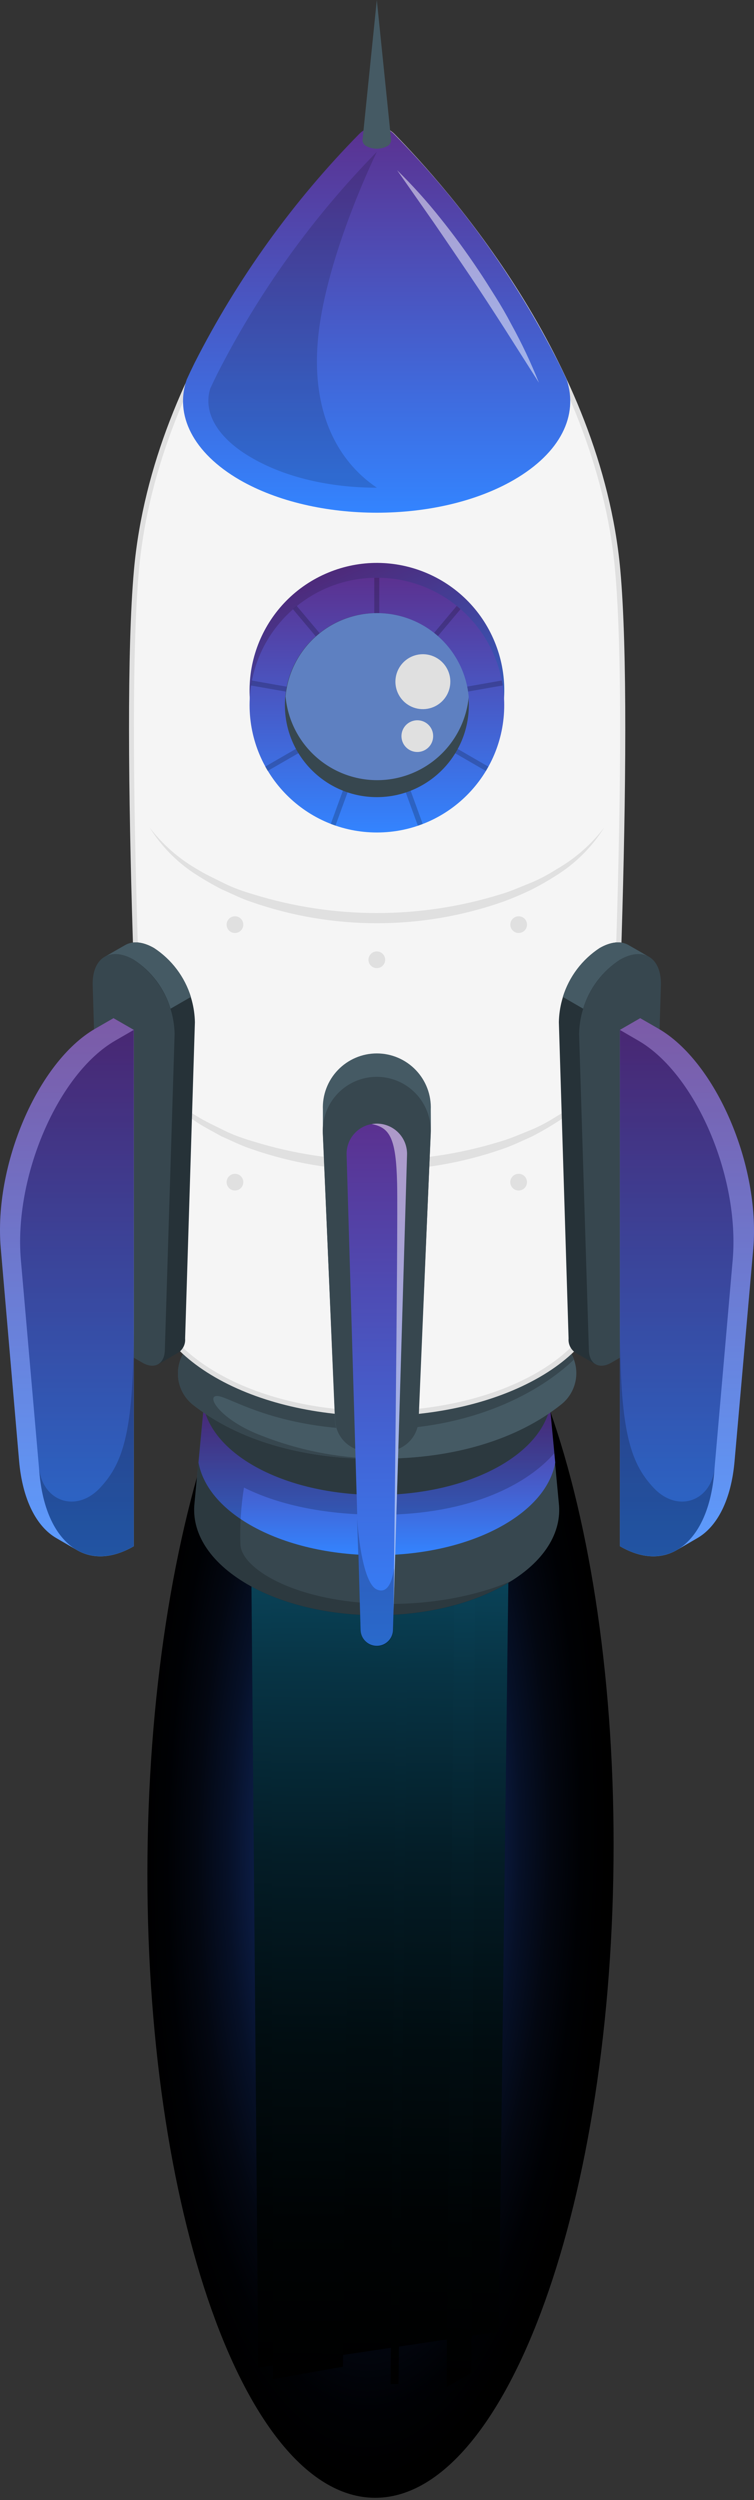 <svg width="85.375" height="282.937" viewBox="0 0 85.374 282.937" fill="none" xmlns="http://www.w3.org/2000/svg" xmlns:xlink="http://www.w3.org/1999/xlink">
	<rect x="0" y="0" width="85.374" height="282.937" fill="#333333" stroke="none"/>
	<desc>
			Created with Pixso.
	</desc>
	<defs>
		<filter id="filter_1026_2291_dd" x="84.967" y="172.754" width="73.419" height="93.189" filterUnits="userSpaceOnUse" color-interpolation-filters="sRGB">
			<feFlood flood-opacity="0" result="BackgroundImageFix"/>
			<feColorMatrix in="SourceAlpha" type="matrix" values="0 0 0 0 0 0 0 0 0 0 0 0 0 0 0 0 0 0 127 0" result="hardAlpha"/>
			<feOffset dx="0" dy="4"/>
			<feGaussianBlur stdDeviation="1.333"/>
			<feComposite in2="hardAlpha" operator="out" k2="-1" k3="1"/>
			<feColorMatrix type="matrix" values="0 0 0 0 0 0 0 0 0 0 0 0 0 0 0 0 0 0 0.25 0"/>
			<feBlend mode="normal" in2="BackgroundImageFix" result="effect_dropShadow_1"/>
			<feBlend mode="normal" in="SourceGraphic" in2="effect_dropShadow_1" result="shape"/>
		</filter>
		<filter id="filter_1026_2292_dd" x="88.967" y="172.754" width="65.419" height="85.189" filterUnits="userSpaceOnUse" color-interpolation-filters="sRGB">
			<feFlood flood-opacity="0" result="BackgroundImageFix"/>
			<feBlend mode="normal" in="SourceGraphic" in2="BackgroundImageFix" result="shape"/>
			<feGaussianBlur stdDeviation="5.333" result="effect_layerBlur_1"/>
		</filter>
		<radialGradient id="paint_radial_1026_2283_0" cx="0" cy="0" r="1" gradientUnits="userSpaceOnUse" gradientTransform="translate(42.349 208.74) rotate(0.55) scale(26.295 72.372)">
			<stop stop-color="#2C6AFF"/>
			<stop offset="0.09" stop-color="#2458D5"/>
			<stop offset="0.23" stop-color="#1B419D"/>
			<stop offset="0.36" stop-color="#122D6D"/>
			<stop offset="0.5" stop-color="#0C1D46"/>
			<stop offset="0.63" stop-color="#061027"/>
			<stop offset="0.76" stop-color="#030711"/>
			<stop offset="0.89" stop-color="#000104"/>
			<stop offset="1" stop-color="#000000"/>
		</radialGradient>
		<linearGradient id="paint_linear_1026_2285_0" x1="41.921" y1="268.065" x2="43.059" y2="151.756" gradientUnits="userSpaceOnUse">
			<stop stop-color="#000000"/>
			<stop offset="0.15" stop-color="#000304"/>
			<stop offset="0.32" stop-color="#010D11"/>
			<stop offset="0.5" stop-color="#041D27"/>
			<stop offset="0.68" stop-color="#073445"/>
			<stop offset="0.86" stop-color="#0C526C"/>
			<stop offset="1" stop-color="#106D90"/>
		</linearGradient>
		<linearGradient id="paint_linear_1026_2286_0" x1="34.141" y1="269.286" x2="35.295" y2="151.06" gradientUnits="userSpaceOnUse">
			<stop stop-color="#000000"/>
			<stop offset="0.15" stop-color="#000304"/>
			<stop offset="0.32" stop-color="#010D11"/>
			<stop offset="0.5" stop-color="#041D27"/>
			<stop offset="0.68" stop-color="#073445"/>
			<stop offset="0.86" stop-color="#0C526C"/>
			<stop offset="1" stop-color="#106D90"/>
		</linearGradient>
		<linearGradient id="paint_linear_1026_2287_0" x1="44.669" y1="269.815" x2="45.829" y2="151.158" gradientUnits="userSpaceOnUse">
			<stop stop-color="#000000"/>
			<stop offset="0.15" stop-color="#000304"/>
			<stop offset="0.32" stop-color="#010D11"/>
			<stop offset="0.5" stop-color="#041D27"/>
			<stop offset="0.68" stop-color="#073445"/>
			<stop offset="0.86" stop-color="#0C526C"/>
			<stop offset="1" stop-color="#106D90"/>
		</linearGradient>
		<linearGradient id="paint_linear_1026_2288_0" x1="51.951" y1="270.15" x2="53.103" y2="152.223" gradientUnits="userSpaceOnUse">
			<stop stop-color="#000000"/>
			<stop offset="0.15" stop-color="#000304"/>
			<stop offset="0.32" stop-color="#010D11"/>
			<stop offset="0.5" stop-color="#041D27"/>
			<stop offset="0.68" stop-color="#073445"/>
			<stop offset="0.86" stop-color="#0C526C"/>
			<stop offset="1" stop-color="#106D90"/>
		</linearGradient>
		<linearGradient id="paint_linear_1026_2298_0" x1="42.672" y1="159.262" x2="42.672" y2="176.006" gradientUnits="userSpaceOnUse">
			<stop stop-color="#5B3190"/>
			<stop offset="1" stop-color="#3384FF"/>
		</linearGradient>
		<linearGradient id="paint_linear_1026_2311_0" x1="42.646" y1="14.344" x2="42.646" y2="58.025" gradientUnits="userSpaceOnUse">
			<stop stop-color="#5B3190"/>
			<stop offset="1" stop-color="#3384FF"/>
		</linearGradient>
		<linearGradient id="paint_linear_1026_2315_0" x1="37.161" y1="64.807" x2="48.195" y2="91.445" gradientUnits="userSpaceOnUse">
			<stop stop-color="#5B3190"/>
			<stop offset="1" stop-color="#3384FF"/>
		</linearGradient>
		<linearGradient id="paint_linear_1026_2317_0" x1="42.676" y1="65.383" x2="42.676" y2="94.216" gradientUnits="userSpaceOnUse">
			<stop stop-color="#5B3190"/>
			<stop offset="1" stop-color="#3384FF"/>
		</linearGradient>
		<linearGradient id="paint_linear_1026_2325_0" x1="42.664" y1="127.164" x2="42.664" y2="186.263" gradientUnits="userSpaceOnUse">
			<stop stop-color="#5B3190"/>
			<stop offset="1" stop-color="#3384FF"/>
		</linearGradient>
		<linearGradient id="paint_linear_1026_2331_0" x1="77.787" y1="115.23" x2="77.787" y2="176.132" gradientUnits="userSpaceOnUse">
			<stop stop-color="#5B3190"/>
			<stop offset="1" stop-color="#3384FF"/>
		</linearGradient>
		<linearGradient id="paint_linear_1026_2334_0" x1="76.624" y1="116.566" x2="76.624" y2="176.123" gradientUnits="userSpaceOnUse">
			<stop stop-color="#5B3190"/>
			<stop offset="1" stop-color="#3384FF"/>
		</linearGradient>
		<linearGradient id="paint_linear_1026_2340_0" x1="7.573" y1="115.23" x2="7.573" y2="176.132" gradientUnits="userSpaceOnUse">
			<stop stop-color="#5B3190"/>
			<stop offset="1" stop-color="#3384FF"/>
		</linearGradient>
		<linearGradient id="paint_linear_1026_2343_0" x1="8.705" y1="116.566" x2="8.705" y2="176.123" gradientUnits="userSpaceOnUse">
			<stop stop-color="#5B3190"/>
			<stop offset="1" stop-color="#3384FF"/>
		</linearGradient>
	</defs>
	<path id="Vector" d="M43.776 138.166C58.348 138.306 69.851 170.771 69.468 210.678C69.085 250.585 56.961 282.823 42.389 282.683C27.817 282.543 16.314 250.078 16.698 210.171C17.081 170.264 29.204 138.026 43.776 138.166Z" fill="url(#paint_radial_1026_2283_0)" fill-opacity="1" fill-rule="evenodd"/>
	<path id="Vector" d="M28.242 152.669L29.24 267.947L56.475 263.886L57.888 153.266C57.888 153.266 36.286 150.21 28.242 152.677L28.242 152.669Z" fill="url(#paint_linear_1026_2285_0)" fill-opacity="1" fill-rule="nonzero"/>
	<path id="Vector" d="M30.919 269.258L30.629 151.632L39.985 151.106L38.838 267.844L30.919 269.258Z" fill="url(#paint_linear_1026_2286_0)" fill-opacity="1" fill-rule="nonzero"/>
	<path id="Vector" d="M45.138 151.152L44.234 269.816L45.122 269.824L46.544 151.592L45.138 151.152Z" fill="url(#paint_linear_1026_2287_0)" fill-opacity="1" fill-rule="nonzero"/>
	<path id="Vector" d="M51.723 152.207L50.56 270.14L53.38 268.553L53.907 152.765L51.723 152.207Z" fill="url(#paint_linear_1026_2288_0)" fill-opacity="1" fill-rule="nonzero"/>
	<path id="Vector" d="M63.274 170.11L61.517 151.41L23.776 151.41L22.026 170.11C21.664 173.412 23.651 176.757 28.023 179.305C36.103 183.965 49.19 183.965 57.255 179.305C61.664 176.779 63.644 173.412 63.274 170.11Z" fill="#37474F" fill-opacity="1" fill-rule="nonzero"/>
	<path id="Vector" d="M29.299 159.865C21.914 155.603 21.914 148.69 29.299 144.422C36.685 140.153 48.664 140.16 56.049 144.422C63.435 148.683 63.435 155.603 56.049 159.865C48.664 164.126 36.692 164.126 29.299 159.865Z" fill="#455A64" fill-opacity="1" fill-rule="nonzero"/>
	<path id="Vector" d="M62.868 165.532L62.277 159.262C61.738 161.677 59.869 164.011 56.657 165.864C48.939 170.296 36.42 170.296 28.695 165.864C25.482 164.011 23.606 161.677 23.067 159.269L22.477 165.525C22.949 168.102 24.892 170.606 28.311 172.578C36.251 177.149 49.109 177.149 57.041 172.578C60.453 170.606 62.402 168.124 62.868 165.532Z" fill="url(#paint_linear_1026_2298_0)" fill-opacity="1" fill-rule="nonzero"/>
	<g opacity="0.2">
		<path id="Vector" d="M42.97 171.433C53.494 171.433 59.883 167.799 62.763 164.469L62.327 159.838C57.409 163.235 50.717 165.082 43.265 165.082L42.674 165.082C37.848 165.194 33.044 164.393 28.517 162.718C28.716 161.529 28.945 160.237 29.196 158.811L27.601 151.426L25.385 151.426L23.627 153.08L22.032 170.126C21.67 173.427 23.657 176.773 28.029 179.321C36.109 183.981 49.196 183.981 57.261 179.321C57.534 179.166 57.8 179.003 58.051 178.841C58.051 178.841 51.936 181.884 42.541 181.485C33.147 181.086 27.394 177.504 27.224 174.838C27.148 172.669 27.282 170.497 27.623 168.353C31.323 170.2 36.434 171.433 42.97 171.433Z" fill="#000000" fill-opacity="1" fill-rule="nonzero"/>
	</g>
	<path id="Vector" d="M43.265 165.078L42.674 165.078C34.365 165.174 26.965 163.017 21.84 158.977C20.909 158.231 20.311 157.148 20.176 155.963C20.041 154.778 20.379 153.588 21.118 152.651C21.856 151.715 22.935 151.108 24.119 150.964C25.303 150.819 26.496 151.148 27.438 151.88C30.953 154.657 36.345 156.141 42.607 156.045L42.741 156.045C49.011 156.112 54.395 154.657 57.91 151.88C58.376 151.507 58.911 151.229 59.484 151.064C60.057 150.899 60.657 150.848 61.249 150.916C61.842 150.984 62.416 151.168 62.937 151.458C63.458 151.748 63.916 152.139 64.286 152.607C64.655 153.076 64.929 153.613 65.089 154.187C65.251 154.761 65.296 155.362 65.224 155.954C65.151 156.546 64.963 157.118 64.668 157.637C64.374 158.156 63.98 158.611 63.509 158.977C58.509 162.951 51.323 165.078 43.265 165.078Z" fill="#455A64" fill-opacity="1" fill-rule="nonzero"/>
	<path id="Vector" d="M24.58 157.988C25.939 157.988 31.035 161.792 42.394 161.792C53.752 161.792 61.337 157.36 64.963 153.889C64.799 153.431 64.562 153.002 64.262 152.619C63.517 151.68 62.43 151.075 61.239 150.937C60.048 150.798 58.851 151.138 57.91 151.88C54.395 154.657 49.048 156.112 42.741 156.046L42.607 156.046C36.345 156.142 30.953 154.657 27.438 151.88C26.496 151.149 25.303 150.82 24.119 150.964C22.935 151.109 21.856 151.715 21.118 152.652C20.379 153.588 20.041 154.779 20.176 155.963C20.311 157.148 20.909 158.232 21.84 158.978C26.965 163.018 34.395 165.174 42.674 165.078C38.18 164.998 33.737 164.11 29.558 162.456C25.038 160.736 23.258 157.988 24.58 157.988Z" fill="#37474F" fill-opacity="1" fill-rule="nonzero"/>
	<path id="Vector" d="M42.673 160.002C35.782 160.002 29.32 158.451 24.46 155.644C19.601 152.838 16.994 149.197 16.994 145.305L16.994 145.024C16.713 140.135 13.604 84.788 15.428 64.522C17.577 40.652 35.472 20.866 40.9 15.372C41.133 15.135 41.411 14.947 41.717 14.819C42.023 14.691 42.352 14.625 42.684 14.625C43.016 14.625 43.345 14.691 43.651 14.819C43.957 14.947 44.235 15.135 44.468 15.372C49.903 20.866 67.791 40.652 69.94 64.522C71.765 84.758 68.663 140.105 68.382 145.024L68.382 145.305C68.382 149.204 65.731 152.875 60.922 155.644C56.115 158.414 49.556 160.002 42.673 160.002Z" fill="#F5F5F5" fill-opacity="1" fill-rule="nonzero"/>
	<path id="Vector" d="M42.673 14.905C42.967 14.905 43.259 14.964 43.53 15.078C43.802 15.192 44.047 15.36 44.253 15.57C49.667 21.05 67.503 40.769 69.645 64.543C71.439 84.447 68.456 138.361 68.102 144.705L68.064 144.705L68.064 145.274C68.064 149.062 65.465 152.659 60.746 155.377C56.026 158.095 49.505 159.69 42.673 159.69C35.841 159.69 29.416 158.161 24.601 155.377C19.786 152.593 17.282 149.062 17.282 145.274L17.282 144.705C16.92 138.361 13.943 84.447 15.731 64.543C17.873 40.769 35.709 21.05 41.122 15.57C41.329 15.359 41.576 15.191 41.849 15.077C42.122 14.963 42.415 14.904 42.71 14.905L42.673 14.905ZM42.71 14.344C42.34 14.342 41.974 14.414 41.633 14.556C41.292 14.698 40.982 14.908 40.723 15.171C34.763 21.198 17.311 40.717 15.169 64.491C13.538 82.623 15.908 130.289 16.75 145.274C16.75 149.107 19.283 152.94 24.357 155.872C29.431 158.804 36.063 160.259 42.71 160.259C49.357 160.259 56.004 158.782 61.063 155.872C66.122 152.962 68.663 149.107 68.663 145.274C69.527 130.289 71.868 82.623 70.236 64.491C68.064 40.717 50.583 21.198 44.675 15.171C44.416 14.908 44.108 14.7 43.768 14.558C43.428 14.416 43.063 14.343 42.695 14.344L42.71 14.344Z" fill="#E0E0E0" fill-opacity="1" fill-rule="nonzero"/>
	<path id="Vector" d="M68.427 121.594C67.141 123.653 65.432 125.416 63.412 126.764C62.4 127.427 61.355 128.038 60.281 128.595C59.173 129.09 58.065 129.637 56.935 130.021C47.704 133.251 37.65 133.251 28.419 130.021C27.268 129.644 26.204 129.09 25.074 128.603C24.018 128.004 22.932 127.473 21.935 126.771C19.918 125.423 18.211 123.66 16.928 121.601C18.368 123.502 20.173 125.097 22.238 126.291C23.242 126.926 24.328 127.406 25.384 127.938C26.44 128.47 27.6 128.861 28.7 129.186C37.805 132.004 47.549 132.004 56.654 129.186C57.791 128.861 58.87 128.374 59.97 127.938C61.071 127.502 62.112 126.919 63.117 126.284C65.181 125.089 66.987 123.495 68.427 121.594Z" fill="#E0E0E0" fill-opacity="1" fill-rule="nonzero"/>
	<path id="Vector" d="M68.427 93.633C67.142 95.693 65.432 97.455 63.412 98.803C62.401 99.469 61.356 100.08 60.281 100.634C59.191 101.167 58.074 101.643 56.935 102.06C47.705 105.294 37.649 105.294 28.419 102.06C27.268 101.676 26.204 101.129 25.074 100.634C23.997 100.078 22.949 99.467 21.935 98.803C19.916 97.457 18.209 95.694 16.928 93.633C18.372 95.53 20.176 97.124 22.238 98.323C23.242 98.95 24.328 99.438 25.384 99.969C26.44 100.501 27.6 100.893 28.7 101.218C37.805 104.036 47.549 104.036 56.654 101.218C57.791 100.893 58.87 100.398 59.97 99.962C61.071 99.526 62.112 98.95 63.117 98.315C65.179 97.121 66.984 95.529 68.427 93.633Z" fill="#E0E0E0" fill-opacity="1" fill-rule="nonzero"/>
	<path id="Vector" d="M43.611 108.621C43.611 108.808 43.556 108.991 43.452 109.146C43.348 109.302 43.201 109.423 43.028 109.495C42.855 109.566 42.665 109.585 42.481 109.548C42.298 109.512 42.13 109.422 41.998 109.29C41.865 109.157 41.775 108.989 41.739 108.806C41.703 108.622 41.721 108.432 41.792 108.259C41.864 108.087 41.985 107.939 42.141 107.835C42.296 107.731 42.479 107.676 42.666 107.676C42.917 107.676 43.157 107.775 43.334 107.953C43.512 108.13 43.611 108.37 43.611 108.621Z" fill="#E0E0E0" fill-opacity="1" fill-rule="nonzero"/>
	<path id="Vector" d="M59.674 104.645C59.674 105.167 59.251 105.59 58.728 105.59C58.206 105.59 57.783 105.167 57.783 104.645C57.783 104.122 58.206 103.699 58.728 103.699C59.251 103.699 59.674 104.122 59.674 104.645Z" fill="#E0E0E0" fill-opacity="1" fill-rule="evenodd"/>
	<path id="Vector" d="M27.549 104.645C27.549 105.167 27.125 105.59 26.604 105.59C26.081 105.59 25.658 105.167 25.658 104.645C25.658 104.122 26.081 103.699 26.604 103.699C27.125 103.699 27.549 104.122 27.549 104.645Z" fill="#E0E0E0" fill-opacity="1" fill-rule="evenodd"/>
	<path id="Vector" d="M59.668 133.789C59.668 133.976 59.613 134.159 59.509 134.314C59.405 134.47 59.257 134.591 59.084 134.663C58.912 134.734 58.722 134.753 58.538 134.716C58.355 134.68 58.187 134.59 58.054 134.458C57.922 134.325 57.832 134.157 57.795 133.974C57.759 133.79 57.778 133.6 57.849 133.427C57.921 133.255 58.042 133.107 58.197 133.003C58.353 132.899 58.536 132.844 58.723 132.844C58.847 132.843 58.971 132.867 59.085 132.914C59.201 132.961 59.305 133.031 59.394 133.118C59.481 133.206 59.551 133.311 59.598 133.426C59.645 133.541 59.669 133.665 59.668 133.789Z" fill="#E0E0E0" fill-opacity="1" fill-rule="nonzero"/>
	<path id="Vector" d="M27.549 133.789C27.549 133.976 27.494 134.159 27.39 134.314C27.286 134.47 27.138 134.591 26.965 134.663C26.793 134.734 26.602 134.753 26.419 134.716C26.236 134.68 26.067 134.59 25.935 134.458C25.803 134.325 25.713 134.157 25.676 133.974C25.64 133.79 25.659 133.6 25.73 133.427C25.802 133.255 25.923 133.107 26.078 133.003C26.234 132.899 26.416 132.844 26.604 132.844C26.728 132.843 26.852 132.867 26.966 132.914C27.081 132.961 27.186 133.031 27.274 133.118C27.362 133.206 27.432 133.311 27.479 133.426C27.526 133.541 27.55 133.665 27.549 133.789Z" fill="#E0E0E0" fill-opacity="1" fill-rule="nonzero"/>
	<path id="Vector" d="M58.169 54.32C49.608 59.261 35.739 59.261 27.149 54.32C21.81 51.225 19.764 46.934 21.138 42.961C21.426 42.326 21.721 41.705 22.024 41.092C26.87 31.545 33.157 22.802 40.665 15.169C40.923 14.908 41.231 14.7 41.57 14.558C41.909 14.417 42.273 14.344 42.641 14.344C43.008 14.344 43.372 14.417 43.711 14.558C44.05 14.7 44.358 14.908 44.616 15.169C52.11 22.779 58.388 31.497 63.227 41.018C63.552 41.668 63.863 42.311 64.165 42.968C65.51 47.001 63.493 51.24 58.169 54.32Z" fill="url(#paint_linear_1026_2311_0)" fill-opacity="1" fill-rule="nonzero"/>
	<g opacity="0.15">
		<path id="Vector" d="M42.675 55.196C37.313 55.196 32.336 54.015 28.591 51.865C24.692 49.65 22.949 46.74 23.806 43.97C24.064 43.416 24.323 42.877 24.588 42.338C29.3 33.078 35.399 24.592 42.675 17.176C42.675 17.176 37.358 28.003 36.147 37.117C34.935 46.23 38.089 52.117 42.675 55.196Z" fill="#000000" fill-opacity="1" fill-rule="nonzero"/>
	</g>
	<g opacity="0.5">
		<path id="Vector" d="M44.963 19.262C46.7 20.964 48.33 22.772 49.845 24.675C51.366 26.566 52.799 28.53 54.143 30.539C54.823 31.544 55.465 32.578 56.107 33.597C56.75 34.616 57.363 35.68 57.924 36.751C59.09 38.871 60.123 41.061 61.019 43.309L57.134 37.194C55.834 35.17 54.527 33.154 53.176 31.16C51.824 29.166 50.48 27.179 49.114 25.192L44.963 19.262Z" fill="#FFFFFF" fill-opacity="1" fill-rule="nonzero"/>
	</g>
	<path id="Vector" d="M44.291 15.894L42.666 0L41.041 15.894C41.055 16.037 41.106 16.174 41.191 16.291C41.275 16.408 41.389 16.5 41.521 16.558C41.877 16.737 42.268 16.83 42.666 16.83C43.063 16.83 43.456 16.737 43.81 16.558C43.942 16.5 44.056 16.408 44.141 16.291C44.225 16.174 44.277 16.037 44.291 15.894Z" fill="#455A64" fill-opacity="1" fill-rule="nonzero"/>
	<path id="Vector" d="M55.997 72.609C59.044 79.965 55.551 88.399 48.195 91.445C40.839 94.492 32.406 90.999 29.359 83.643C26.312 76.287 29.805 67.854 37.161 64.807C44.517 61.76 52.95 65.254 55.997 72.609Z" fill="url(#paint_linear_1026_2315_0)" fill-opacity="1" fill-rule="evenodd"/>
	<g opacity="0.15">
		<path id="Vector" d="M55.997 72.609C59.044 79.965 55.551 88.399 48.195 91.445C40.839 94.492 32.406 90.999 29.359 83.643C26.312 76.287 29.805 67.854 37.161 64.807C44.517 61.76 52.95 65.254 55.997 72.609Z" fill="#000000" fill-opacity="1" fill-rule="evenodd"/>
	</g>
	<path id="Vector" d="M57.093 79.799C57.093 87.761 50.638 94.216 42.676 94.216C34.714 94.216 28.26 87.761 28.26 79.799C28.26 71.837 34.714 65.383 42.676 65.383C50.638 65.383 57.093 71.837 57.093 79.799Z" fill="url(#paint_linear_1026_2317_0)" fill-opacity="1" fill-rule="evenodd"/>
	<g opacity="0.2">
		<path id="Vector" d="M47.865 93.249L43.197 80.435L55.014 87.252C55.11 87.089 55.206 86.927 55.295 86.764L43.478 79.94L56.912 77.577C56.912 77.385 56.846 77.2 56.809 77.015L43.374 79.386L52.141 68.943C52.001 68.817 51.861 68.692 51.713 68.574L42.946 79.024L42.946 65.391L42.377 65.391L42.377 79.024L33.596 68.574L33.168 68.943L41.935 79.386L28.5 77.015C28.5 77.2 28.434 77.385 28.404 77.577L41.838 79.94L30.021 86.764C30.11 86.927 30.206 87.089 30.302 87.252L42.119 80.435L37.452 93.249L37.983 93.441L42.651 80.627L47.311 93.441C47.518 93.382 47.688 93.315 47.865 93.249Z" fill="#000000" fill-opacity="1" fill-rule="nonzero"/>
	</g>
	<path id="Vector" d="M53.085 79.8C53.085 85.551 48.422 90.214 42.671 90.214C36.92 90.214 32.258 85.551 32.258 79.8C32.258 74.049 36.92 69.387 42.671 69.387C48.422 69.387 53.085 74.049 53.085 79.8Z" fill="#37474F" fill-opacity="1" fill-rule="evenodd"/>
	<path id="Vector" d="M42.674 69.387C40.088 69.393 37.597 70.362 35.685 72.104C33.774 73.846 32.58 76.236 32.334 78.811C32.566 81.396 33.755 83.802 35.668 85.556C37.581 87.31 40.081 88.287 42.676 88.294C45.272 88.302 47.777 87.339 49.7 85.596C51.623 83.853 52.826 81.454 53.072 78.87C52.84 76.275 51.643 73.861 49.717 72.106C47.792 70.35 45.279 69.38 42.674 69.387Z" fill="#5E80C1" fill-opacity="1" fill-rule="nonzero"/>
	<path id="Vector" d="M50.99 77.148C50.99 77.763 50.808 78.364 50.466 78.876C50.124 79.387 49.639 79.786 49.071 80.021C48.502 80.256 47.877 80.318 47.274 80.198C46.671 80.078 46.117 79.782 45.682 79.347C45.248 78.912 44.951 78.358 44.831 77.755C44.711 77.152 44.773 76.527 45.008 75.959C45.244 75.39 45.642 74.905 46.153 74.563C46.665 74.221 47.266 74.039 47.881 74.039C48.706 74.039 49.496 74.367 50.08 74.95C50.663 75.533 50.99 76.324 50.99 77.148Z" fill="#E0E0E0" fill-opacity="1" fill-rule="nonzero"/>
	<path id="Vector" d="M49.046 83.31C49.046 83.665 48.941 84.012 48.744 84.307C48.547 84.603 48.267 84.832 47.938 84.968C47.61 85.104 47.249 85.14 46.901 85.07C46.553 85.001 46.234 84.83 45.983 84.579C45.731 84.328 45.56 84.008 45.492 83.66C45.422 83.312 45.458 82.951 45.594 82.624C45.73 82.296 45.959 82.015 46.255 81.818C46.55 81.621 46.897 81.516 47.252 81.516C47.488 81.515 47.722 81.56 47.94 81.65C48.158 81.74 48.356 81.872 48.523 82.039C48.69 82.206 48.822 82.404 48.912 82.622C49.002 82.841 49.047 83.074 49.046 83.31Z" fill="#E0E0E0" fill-opacity="1" fill-rule="nonzero"/>
	<path id="Vector" d="M48.776 125.592C48.81 124.768 48.679 123.946 48.387 123.174C48.096 122.403 47.652 121.698 47.081 121.103C46.511 120.508 45.826 120.034 45.067 119.71C44.309 119.386 43.493 119.219 42.668 119.219C41.843 119.219 41.027 119.386 40.269 119.71C39.51 120.034 38.825 120.508 38.255 121.103C37.684 121.698 37.24 122.403 36.949 123.174C36.657 123.946 36.525 124.768 36.56 125.592C36.56 125.592 36.56 127.845 36.56 128.236L37.926 160.688C37.959 161.646 38.362 162.553 39.051 163.219C39.741 163.884 40.661 164.256 41.619 164.255L43.672 164.255C44.63 164.256 45.551 163.884 46.24 163.219C46.929 162.553 47.333 161.646 47.365 160.688L48.776 128.244C48.798 127.845 48.776 125.592 48.776 125.592Z" fill="#455A64" fill-opacity="1" fill-rule="nonzero"/>
	<path id="Vector" d="M43.692 164.253L41.639 164.253C40.681 164.253 39.76 163.881 39.071 163.216C38.382 162.55 37.979 161.643 37.946 160.685L36.55 128.241C36.516 127.417 36.648 126.594 36.939 125.823C37.23 125.051 37.674 124.347 38.245 123.751C38.815 123.156 39.501 122.682 40.259 122.358C41.018 122.034 41.834 121.867 42.658 121.867C43.483 121.867 44.299 122.034 45.057 122.358C45.816 122.682 46.501 123.156 47.071 123.751C47.642 124.347 48.086 125.051 48.377 125.823C48.669 126.594 48.801 127.417 48.766 128.241L47.4 160.693C47.365 161.651 46.959 162.559 46.267 163.224C45.575 163.888 44.651 164.257 43.692 164.253Z" fill="#37474F" fill-opacity="1" fill-rule="nonzero"/>
	<path id="Vector" d="M42.664 186.263C42.188 186.263 41.731 186.078 41.389 185.747C41.047 185.417 40.848 184.966 40.833 184.49L39.245 130.709C39.227 130.25 39.304 129.791 39.468 129.362C39.632 128.932 39.881 128.541 40.201 128.21C40.52 127.879 40.902 127.615 41.326 127.436C41.749 127.256 42.204 127.164 42.664 127.164C43.124 127.164 43.579 127.256 44.002 127.436C44.425 127.615 44.808 127.879 45.127 128.21C45.447 128.541 45.696 128.932 45.86 129.362C46.024 129.791 46.101 130.25 46.084 130.709L44.496 184.49C44.48 184.966 44.28 185.417 43.938 185.747C43.597 186.078 43.14 186.263 42.664 186.263Z" fill="url(#paint_linear_1026_2325_0)" fill-opacity="1" fill-rule="nonzero"/>
	<g opacity="0.2">
		<path id="Vector" d="M40.836 184.486C40.836 184.976 41.03 185.446 41.377 185.792C41.723 186.138 42.192 186.333 42.682 186.333C43.172 186.333 43.642 186.138 43.988 185.792C44.334 185.446 44.529 184.976 44.529 184.486L44.676 177.721L44.595 177.507C44.595 177.507 44.336 180.661 42.645 179.878C41.434 179.317 40.688 175.557 40.43 171.82L40.836 184.486Z" fill="#000000" fill-opacity="1" fill-rule="nonzero"/>
	</g>
	<g opacity="0.5">
		<path id="Vector" d="M46.087 130.709C46.104 130.25 46.028 129.791 45.864 129.362C45.7 128.932 45.451 128.541 45.131 128.21C44.812 127.879 44.429 127.615 44.006 127.436C43.583 127.256 43.127 127.164 42.668 127.164C42.475 127.166 42.282 127.183 42.092 127.216C44.182 127.615 44.847 128.885 44.965 133.959C45.083 139.269 44.559 182.289 44.559 182.289L46.087 130.709Z" fill="#FFFFFF" fill-opacity="1" fill-rule="nonzero"/>
	</g>
	<path id="Vector" d="M71.152 106.947C70.325 106.475 69.18 106.556 67.903 107.294C66.509 108.213 65.36 109.457 64.555 110.918C63.749 112.38 63.312 114.016 63.279 115.684L64.38 151.482C64.354 151.787 64.409 152.093 64.538 152.371C64.668 152.648 64.868 152.886 65.118 153.062C65.524 153.291 67.001 154.163 67.422 154.392C67.703 154.518 68.012 154.568 68.318 154.537C68.624 154.506 68.916 154.394 69.165 154.214L71.16 153.07C71.873 152.6 72.471 151.975 72.907 151.24C73.343 150.506 73.607 149.682 73.678 148.83L74.793 111.482C74.837 109.887 74.313 108.764 73.435 108.262L71.152 106.947Z" fill="#263238" fill-opacity="1" fill-rule="nonzero"/>
	<path id="Vector" d="M69.204 154.228C67.853 155.011 66.723 154.376 66.678 152.818L65.57 117.02C65.602 115.348 66.04 113.71 66.847 112.245C67.653 110.781 68.805 109.535 70.201 108.615C72.845 107.087 74.913 108.379 74.832 111.496L73.716 148.844C73.645 149.695 73.382 150.519 72.946 151.254C72.509 151.988 71.912 152.614 71.198 153.083L69.204 154.228Z" fill="#37474F" fill-opacity="1" fill-rule="nonzero"/>
	<path id="Vector" d="M71.153 106.948C71.552 107.169 73.081 108.056 73.464 108.277C72.63 107.797 71.485 107.878 70.193 108.617C68.198 109.918 66.723 111.878 66.027 114.156L63.73 112.827C64.431 110.549 65.908 108.589 67.903 107.288C69.189 106.556 70.326 106.475 71.153 106.948Z" fill="#455A64" fill-opacity="1" fill-rule="nonzero"/>
	<path id="Vector" d="M74.571 116.427L72.489 115.23L70.199 116.552L70.199 174.994C72.607 176.39 74.852 176.471 76.662 175.407L78.936 174.085C81.211 172.786 82.799 169.735 83.175 165.341L85.295 141.279C86.071 131.84 81.056 120.186 74.571 116.427Z" fill="url(#paint_linear_1026_2331_0)" fill-opacity="1" fill-rule="nonzero"/>
	<g opacity="0.2">
		<path id="Vector" d="M74.571 116.427L72.489 115.23L70.199 116.552L70.199 174.994C72.607 176.39 74.852 176.471 76.662 175.407L78.936 174.085C81.211 172.786 82.799 169.735 83.175 165.341L85.295 141.279C86.071 131.84 81.056 120.186 74.571 116.427Z" fill="#FFFFFF" fill-opacity="1" fill-rule="nonzero"/>
	</g>
	<path id="Vector" d="M70.199 174.993L70.199 116.566L72.274 117.77C78.759 121.515 83.774 133.169 82.961 142.6L80.864 166.647C80.199 174.557 75.62 178.124 70.199 174.993Z" fill="url(#paint_linear_1026_2334_0)" fill-opacity="1" fill-rule="nonzero"/>
	<g opacity="0.2">
		<path id="Vector" d="M70.199 174.993L70.199 116.566L72.274 117.77C78.759 121.515 83.774 133.169 82.961 142.6L80.864 166.647C80.199 174.557 75.62 178.124 70.199 174.993Z" fill="#000000" fill-opacity="1" fill-rule="nonzero"/>
	</g>
	<g opacity="0.2">
		<path id="Vector" d="M80.938 165.998C80.606 169.846 76.787 171.33 74.01 168.383C71.233 165.436 70.199 161.618 70.199 149.742L70.199 174.993C75.62 178.125 80.199 174.557 80.878 166.67L80.938 165.998Z" fill="#000000" fill-opacity="1" fill-rule="nonzero"/>
	</g>
	<path id="Vector" d="M14.188 106.947C15.015 106.475 16.16 106.556 17.438 107.294C18.831 108.213 19.982 109.456 20.789 110.918C21.595 112.379 22.034 114.015 22.068 115.684L20.96 151.482C20.986 151.787 20.932 152.093 20.802 152.371C20.672 152.648 20.472 152.886 20.222 153.062C19.815 153.291 18.338 154.163 17.925 154.392C17.643 154.518 17.333 154.568 17.026 154.537C16.719 154.506 16.425 154.394 16.174 154.214L14.188 153.07C13.472 152.601 12.873 151.976 12.435 151.242C11.998 150.507 11.733 149.682 11.662 148.83L10.547 111.482C10.51 109.887 11.034 108.764 11.913 108.262C12.26 108.055 13.789 107.169 14.188 106.947Z" fill="#263238" fill-opacity="1" fill-rule="nonzero"/>
	<path id="Vector" d="M16.137 154.228C17.489 155.011 18.619 154.376 18.663 152.818L19.77 117.02C19.735 115.349 19.294 113.711 18.486 112.247C17.678 110.783 16.527 109.537 15.133 108.615C12.489 107.087 10.413 108.379 10.495 111.496L11.61 148.844C11.681 149.696 11.945 150.521 12.383 151.255C12.821 151.99 13.42 152.615 14.136 153.083L16.137 154.228Z" fill="#37474F" fill-opacity="1" fill-rule="nonzero"/>
	<path id="Vector" d="M14.187 106.948C13.788 107.169 12.259 108.056 11.875 108.277C12.71 107.797 13.862 107.878 15.147 108.617C17.144 109.915 18.619 111.877 19.312 114.156L21.617 112.827C20.913 110.549 19.434 108.589 17.436 107.288C16.159 106.556 15.014 106.475 14.187 106.948Z" fill="#455A64" fill-opacity="1" fill-rule="nonzero"/>
	<path id="Vector" d="M10.768 116.427L12.85 115.23L15.147 116.552L15.147 174.994C12.732 176.39 10.487 176.471 8.677 175.407L6.402 174.085C4.135 172.786 2.547 169.735 2.163 165.341L0.088 141.279C-0.732 131.84 4.283 120.186 10.768 116.427Z" fill="url(#paint_linear_1026_2340_0)" fill-opacity="1" fill-rule="nonzero"/>
	<g opacity="0.2">
		<path id="Vector" d="M10.768 116.427L12.85 115.23L15.147 116.552L15.147 174.994C12.732 176.39 10.487 176.471 8.677 175.407L6.402 174.085C4.135 172.786 2.547 169.735 2.163 165.341L0.088 141.279C-0.732 131.84 4.283 120.186 10.768 116.427Z" fill="#FFFFFF" fill-opacity="1" fill-rule="nonzero"/>
	</g>
	<path id="Vector" d="M15.133 174.993L15.133 116.566L13.051 117.77C6.566 121.515 1.551 133.169 2.364 142.6L4.461 166.647C5.141 174.557 9.72 178.124 15.133 174.993Z" fill="url(#paint_linear_1026_2343_0)" fill-opacity="1" fill-rule="nonzero"/>
	<g opacity="0.2">
		<path id="Vector" d="M15.133 174.993L15.133 116.566L13.051 117.77C6.566 121.515 1.551 133.169 2.364 142.6L4.461 166.647C5.141 174.557 9.72 178.124 15.133 174.993Z" fill="#000000" fill-opacity="1" fill-rule="nonzero"/>
	</g>
	<g opacity="0.2">
		<path id="Vector" d="M4.402 165.998C4.735 169.846 8.561 171.33 11.33 168.383C14.1 165.436 15.141 161.618 15.148 149.742L15.148 174.993C9.72 178.125 5.141 174.557 4.461 166.67L4.402 165.998Z" fill="#000000" fill-opacity="1" fill-rule="nonzero"/>
	</g>
</svg>
